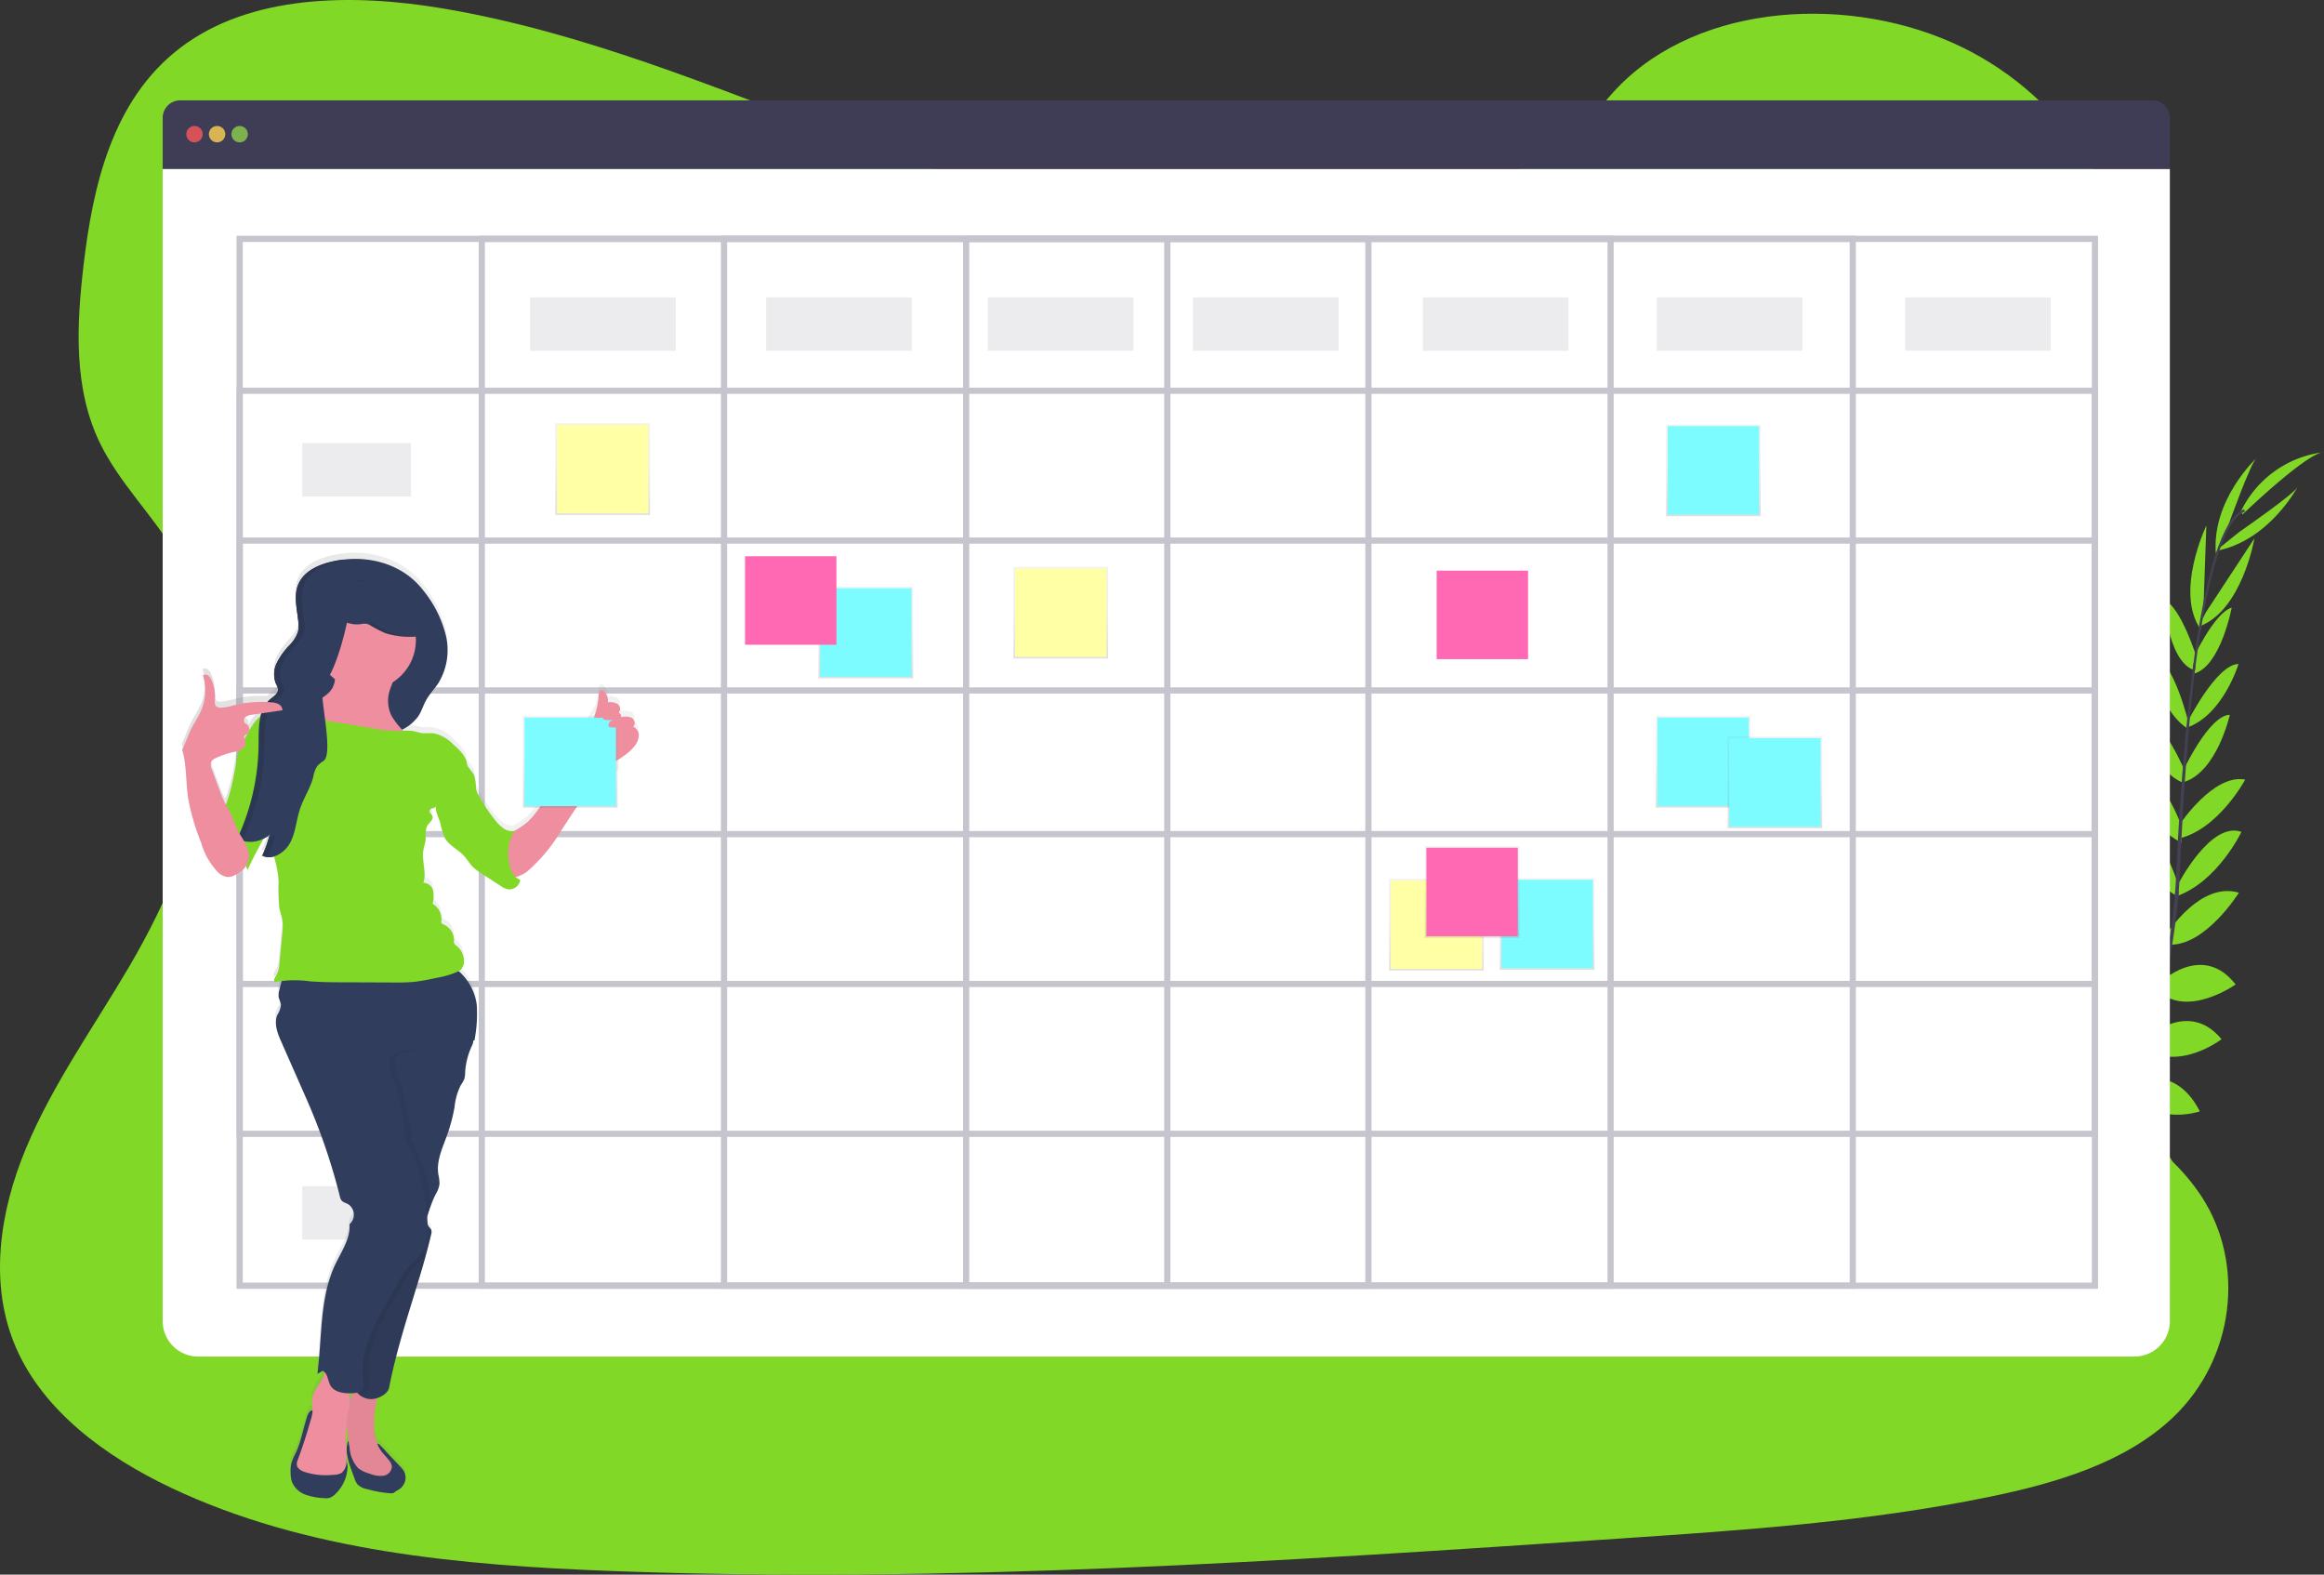 <svg xmlns="http://www.w3.org/2000/svg" xmlns:xlink="http://www.w3.org/1999/xlink" width="375" height="254.045" viewBox="0 0 375 254.045"><rect x="0" y="0" width="375" height="254.045" fill="#333333" stroke="none"/><defs><style>.a{fill:#82d827;}.b{fill:#444053;}.c,.j{fill:#3f3d56;}.d{fill:#fff;}.e{fill:#fa5959;}.e,.f,.g{opacity:0.8;}.f{fill:#fed253;}.g{fill:#8ccf4d;}.h{opacity:0.3;}.i{fill:none;stroke:#3f3d56;stroke-miterlimit:10;}.j,.t{opacity:0.1;}.k{fill:url(#a);}.l{fill:#7cfcff;}.m{fill:#ffffa5;}.n{fill:url(#d);}.o{fill:#ff69b4;}.p{fill:url(#l);}.q{fill:#303d5c;}.r{fill:#ee8e9e;}.s{opacity:0.05;}</style><linearGradient id="a" x1="0.5" y1="1" x2="0.5" gradientUnits="objectBoundingBox"><stop offset="0" stop-color="gray" stop-opacity="0.251"/><stop offset="0.54" stop-color="gray" stop-opacity="0.122"/><stop offset="1" stop-color="gray" stop-opacity="0.102"/></linearGradient><linearGradient id="d" x1="0.5" y1="1" x2="0.5" y2="0" xlink:href="#a"/><linearGradient id="l" x1="0" y1="0.5" x2="1" y2="0.5" xlink:href="#a"/></defs><g transform="translate(0.002 -0.004)"><path class="a" d="M236.7,103.622c-23.045-.036-45.25-7.2-66.494-15.164s-42.319-16.853-64.947-20.664c-14.571-2.451-31.1-2.285-42.445,6.418C51.9,82.587,48.774,96.486,47.277,109.341c-1.123,9.663-1.626,19.813,2.706,28.669,3.01,6.15,8.143,11.223,11.776,17.088,12.64,20.4,5.14,46.362-7.034,67.166C49.012,232,42.319,241.352,38.011,251.671s-6.054,22.029-1.6,32.238c4.418,10.124,14.352,17.505,24.979,22.542,21.621,10.266,46.747,12.525,71.2,13.442,54.138,2.033,108.359-1.59,162.437-5.232,20.012-1.345,40.113-2.7,59.7-6.719,10.879-2.229,22.075-5.55,29.771-12.889,9.769-9.312,11.73-24.562,4.573-35.547-12.008-18.442-43.521-22.006-52.164-41.935-4.759-10.971-.719-23.512,5.252-34.063,12.813-22.615,34.918-42.842,35.219-68.183.205-17.406-11.369-34.417-28.6-42.034-18.068-7.994-42.653-6.027-55.247,8.7C280.563,97.161,257.054,103.655,236.7,103.622Z" transform="translate(-33.81 -66.43)"/><path class="a" d="M976.283,689.479s-4.07-2.686-8.1-.775c0,0,1.242,2.394,6.348,2.166Z" transform="translate(-658.755 -482.17)"/><path class="a" d="M988.718,692.87s1.239,4.716-1.864,7.925c0,0-1.868-1.947,0-6.709Z" transform="translate(-670.689 -485.415)"/><path class="a" d="M990.6,673.236s-.3-4.014-9.355-2.682c0,0-.043,2.59,3.136,3.815S989.009,674.561,990.6,673.236Z" transform="translate(-667.49 -470.308)"/><path class="a" d="M1005.814,679.11s3.832,1.232.417,9.726c0,0-2.527-.566-2.98-3.944S1004.155,680.342,1005.814,679.11Z" transform="translate(-682.153 -476.212)"/><path class="a" d="M1008.981,649.872s.517-6.6-8.739-5.921c0,0-.662,5.961,7.1,7.507Z" transform="translate(-680.19 -452.663)"/><path class="a" d="M1023.881,627.991s-1.272-7.478-10.521-5.249c0,0-.036,6.468,9.008,7.034Z" transform="translate(-688.973 -438.233)"/><path class="a" d="M1035.819,605.039s-2.123-7.285-11.289-5.1c0,0,2.179,6.55,10.68,6.451Z" transform="translate(-696.444 -422.984)"/><path class="a" d="M1049.368,581.906s-2.076-7.56-10.928-5.3c0,0,2.954,7.183,10.345,6.58Z" transform="translate(-705.748 -407.371)"/><path class="a" d="M1059.839,556.749s-1.6-9.233-9.839-7.2c0,0,2.4,8.411,9.239,8.544Z" transform="translate(-713.48 -389.361)"/><path class="a" d="M1066.716,531.443s-1.914-9.322-10.266-6.623c0,0,3.275,8.806,9.677,7.895Z" transform="translate(-717.794 -372.688)"/><path class="a" d="M1073.068,503.217s-3.043-9.319-9.5-9.067c0,0,3.113,9.845,8.941,10.928Z" transform="translate(-722.556 -352.5)"/><path class="a" d="M1078,476.859s-3.312-11.22-8.564-10.355c0,0,2.292,8.577,8.378,12.1Z" transform="translate(-726.482 -333.981)"/><path class="a" d="M1080.279,449.953s-3.1-9.352-8.279-9.723c0,0,2.113,9.2,8.173,12.15Z" transform="translate(-728.194 -316.439)"/><path class="a" d="M1084.215,423.931s-3.871-9.362-7.286-9.571c0,0,1.679,9.213,6.954,11.107Z" transform="translate(-731.491 -299.136)"/><path class="a" d="M1088.5,396.508s-2.391-10.18-5.8-11.008c0,0,.47,8.312,5.461,11.766Z" transform="translate(-735.35 -279.834)"/><path class="a" d="M1093.455,367.8s-2.5-8.1-5.275-9.335c0,0,.55,9.551,4.636,11.319Z" transform="translate(-739.016 -261.748)"/><path class="a" d="M1103.14,336.726l.507-14.286s-5.173,10.779-.888,16.806Z" transform="translate(-747.63 -237.657)"/><path class="a" d="M1115.358,300.464s3.729-10.435,4.636-11.014c0,0-7.319,6.766-6.6,15.475Z" transform="translate(-755.845 -215.592)"/><path class="a" d="M1024.39,661.747s6.564-.861,6.365,8.418c0,0-5.931.964-7.865-6.706Z" transform="translate(-695.347 -464.585)"/><path class="a" d="M1043,638.68s7.587-.026,6.954,9.471c0,0-6.365,1.136-8.468-7.68Z" transform="translate(-707.788 -449.171)"/><path class="a" d="M1057.616,616.757s6.885-3.229,11.293,5.1c0,0-6.362,2.692-11.9-3.759Z" transform="translate(-718.168 -434.096)"/><path class="a" d="M1070.733,592.215s7.047-3.437,11.187,4.706c0,0-7.342,2.53-11.769-3.418Z" transform="translate(-726.957 -417.611)"/><path class="a" d="M1078.8,566.708s6.785-6.481,12.2.076c0,0-6.931,5.332-12.515,1.368Z" transform="translate(-732.535 -399.121)"/><path class="a" d="M1085.8,539.373s6.828-6.623,12.2.3c0,0-7.663,5.441-12.442,1.086Z" transform="translate(-737.263 -380.84)"/><path class="a" d="M1090.15,507.213s5.259-8.279,11.448-6.428c0,0-5.454,8.766-11.389,8.375Z" transform="translate(-740.334 -356.76)"/><path class="a" d="M1094.556,479.89s5.3-10.428,10.309-8.61c0,0-3.818,8.014-10.445,10.369Z" transform="translate(-743.189 -337.065)"/><path class="a" d="M1094.867,453.275s5.448-8.206,10.551-7.206c0,0-4.451,8.322-11.077,9.58Z" transform="translate(-743.136 -320.288)"/><path class="a" d="M1097.19,423.939s4.219-9.206,7.653-9.289c0,0-2.027,9.147-7.372,10.839Z" transform="translate(-745.042 -299.33)"/><path class="a" d="M1099.71,399.262s4.693-9.326,8.219-9.342c0,0-2.4,7.971-8.06,10.163Z" transform="translate(-746.728 -282.79)"/><path class="a" d="M1101.85,371.03s3.51-7.716,6.415-8.59c0,0-1.755,9.4-6.03,10.637Z" transform="translate(-748.159 -264.41)"/><path class="a" d="M1106.3,340.628l7.842-11.948s-2.007,11.786-8.988,14.24Z" transform="translate(-750.366 -241.83)"/><path class="a" d="M1117.192,310.842s9.117-6.292,9.445-7.312c0,0-4.636,8.815-13.246,10.372Z" transform="translate(-755.877 -225.009)"/><path class="a" d="M1126,296.761s10.468-10.064,13.141-10.051a17.089,17.089,0,0,0-13.392,9.514Z" transform="translate(-764.144 -213.759)"/><path class="b" d="M1102.15,340.507l.381.05c1.967-15.4,4.835-24.506,8.077-25.625l-.126-.361C1107.048,315.762,1104.167,324.73,1102.15,340.507Z" transform="translate(-748.36 -232.393)"/><path class="b" d="M1093.42,427.4l.576.05c.119-1.437.212-2.911.275-4.375.55-12.746,1.4-24.446,2.523-33.219l-.331-.414c-1.123,8.789-2.215,20.847-2.765,33.606C1093.632,424.5,1093.539,425.967,1093.42,427.4Z" transform="translate(-742.521 -282.469)"/><path class="b" d="M959.568,571.519c.1-.046,10.246-4.573,20.774-15.379a83.588,83.588,0,0,0,15.184-21.525c4.865-9.912,7.832-22.092,8.829-33.924l-.6.281c-2.235,26.556-14.326,44.707-23.943,54.588-10.425,10.71-20.452,15.194-20.552,15.233Z" transform="translate(-652.789 -356.877)"/><path class="c" d="M434.12,115.31H115.915a2.835,2.835,0,0,0-2.835,2.835V126.4H436.955v-8.259a2.835,2.835,0,0,0-2.835-2.835Z" transform="translate(-86.83 -99.12)"/><path class="d" d="M113.08,148.81V334.67a5.716,5.716,0,0,0,5.716,5.716H431.239a5.716,5.716,0,0,0,5.716-5.716V148.81Z" transform="translate(-86.83 -121.526)"/><circle class="e" cx="1.325" cy="1.325" r="1.325" transform="translate(30.058 20.326)"/><circle class="f" cx="1.325" cy="1.325" r="1.325" transform="translate(33.701 20.326)"/><circle class="g" cx="1.325" cy="1.325" r="1.325" transform="translate(37.344 20.326)"/><g class="h" transform="translate(38.668 38.54)"><rect class="i" width="299.369" height="168.892"/><rect class="i" width="221.215" height="168.892" transform="translate(39.077)"/><rect class="i" width="143.061" height="168.892" transform="translate(78.154)"/><rect class="i" width="64.907" height="168.892" transform="translate(117.231)"/><line class="i" y2="168.892" transform="translate(149.684)"/><rect class="i" width="299.369" height="119.88" transform="translate(0 24.506)"/><rect class="i" width="299.369" height="71.531" transform="translate(0 48.681)"/><rect class="i" width="299.369" height="23.181" transform="translate(0 72.855)"/></g><rect class="j" width="23.512" height="8.61" transform="translate(85.527 47.978)"/><rect class="j" width="17.551" height="8.61" transform="translate(48.769 71.491)"/><rect class="j" width="23.512" height="8.61" transform="translate(123.611 47.978)"/><rect class="j" width="23.512" height="8.61" transform="translate(159.376 47.978)"/><rect class="j" width="23.512" height="8.61" transform="translate(192.492 47.978)"/><rect class="j" width="23.512" height="8.61" transform="translate(229.582 47.978)"/><rect class="j" width="23.512" height="8.61" transform="translate(267.334 47.978)"/><rect class="j" width="23.512" height="8.61" transform="translate(307.405 47.978)"/><rect class="k" width="15.276" height="14.79" transform="translate(132.062 94.655)"/><rect class="l" width="14.75" height="14.28" transform="translate(132.327 94.91)"/><rect class="k" width="15.276" height="14.79" transform="translate(163.536 91.45)"/><rect class="m" width="14.75" height="14.28" transform="translate(163.8 91.705)"/><rect class="k" width="15.276" height="14.79" transform="translate(224.138 141.786)"/><rect class="m" width="14.75" height="14.28" transform="translate(224.403 142.041)"/><rect class="n" width="15.276" height="14.79" transform="translate(89.601 68.298)"/><rect class="m" width="14.75" height="14.28" transform="translate(89.862 68.553)"/><rect class="n" width="15.276" height="14.79" transform="translate(119.955 89.492)"/><rect class="o" width="14.75" height="14.28" transform="translate(120.216 89.747)"/><rect class="k" width="15.276" height="14.79" transform="translate(242.007 141.68)"/><rect class="l" width="14.75" height="14.28" transform="translate(242.272 141.935)"/><rect class="k" width="15.276" height="14.79" transform="translate(268.831 68.494)"/><rect class="l" width="14.75" height="14.28" transform="translate(269.096 68.748)"/><rect class="k" width="15.276" height="14.79" transform="translate(267.175 115.518)"/><rect class="l" width="14.75" height="14.28" transform="translate(267.44 115.773)"/><rect class="k" width="15.276" height="14.79" transform="translate(278.766 118.83)"/><rect class="l" width="14.75" height="14.28" transform="translate(279.031 119.085)"/><rect class="n" width="15.276" height="14.79" transform="translate(229.9 136.517)"/><rect class="o" width="14.75" height="14.28" transform="translate(230.162 136.772)"/><rect class="n" width="15.276" height="14.79" transform="translate(231.556 91.811)"/><rect class="o" width="14.75" height="14.28" transform="translate(231.817 92.065)"/><rect class="j" width="17.551" height="8.61" transform="translate(48.769 94.672)"/><rect class="j" width="17.551" height="8.61" transform="translate(48.769 118.846)"/><rect class="j" width="17.551" height="8.61" transform="translate(48.769 143.021)"/><rect class="j" width="17.551" height="8.61" transform="translate(48.769 167.196)"/><rect class="j" width="17.551" height="8.61" transform="translate(48.769 191.371)"/><path class="p" d="M195.129,362.809c.49-.311.295-1.146-.209-1.434a2.457,2.457,0,0,0-1.7-.079.692.692,0,0,0-.364-.729v-.126a.906.906,0,0,0-.2-1.285,2.592,2.592,0,0,0-1.576-.278,2.1,2.1,0,0,0-.662-1.788.553.553,0,0,0-.364-.176c-.331,0-.424.424-.447.738a13.981,13.981,0,0,1-.407,2.447l-10.292,17.22c-1.146,1.656,2.414-3.312,1.268-1.639a14.573,14.573,0,0,1-2.027,2.514,9.987,9.987,0,0,1-2.288,1.533,2.7,2.7,0,0,1-1.563-.444,6.291,6.291,0,0,1-1.5-1.487,29.351,29.351,0,0,1-2.427-3.606,4.673,4.673,0,0,1-.556-1.288,11.887,11.887,0,0,0-.281-2.162,3.536,3.536,0,0,0-.444-.7l-.712-.944v-.043c-.079-1.4-1.215-2.477-2.275-3.4a6.129,6.129,0,0,0-3.067-1.762c-.636-.083-1.288.04-1.924-.04-.52-.066-1.013-.262-1.53-.348a6.488,6.488,0,0,0-1.5-.03l-.212-.2a5.934,5.934,0,0,0,2.679-2.252c.49-.792.758-1.706,1.212-2.52.553-.993,1.374-1.815,1.987-2.768a10.229,10.229,0,0,0,1.152-7.809,18.89,18.89,0,0,0-3.643-7.166c-3.179-4.113-8.511-5.63-13.531-4.835q-.5.079-.993.189a12.757,12.757,0,0,0-2.461.785,6.292,6.292,0,0,0-2.686,2.1,4.839,4.839,0,0,0-.467.868,5.112,5.112,0,0,0-.225.715,7.421,7.421,0,0,0-.123,2.239c.02.255.046.51.076.765l.05.384c.033.255.07.51.106.765.053.384.1.768.139,1.146a7.285,7.285,0,0,1,.043.8v.2a3.288,3.288,0,0,1-.089.593,2.484,2.484,0,0,1-.1.315,3.92,3.92,0,0,1-.467.858,10.838,10.838,0,0,1-.838,1.03l-.288.331c-.1.109-.189.222-.285.331a12.144,12.144,0,0,0-1.037,1.4,6.82,6.82,0,0,0-.407.768,5.5,5.5,0,0,0-.235.616,5.1,5.1,0,0,0-.179.861.815.815,0,0,1-.02.219v.434a3.8,3.8,0,0,0,.046.431,3.055,3.055,0,0,0,.1.417,2.834,2.834,0,0,0,.156.4c0,.036.033.073.053.109l.053.109c.036.073.073.142.106.215a1.412,1.412,0,0,1,.109.331v.242a1.355,1.355,0,0,1-.49.844c-.066.063-.132.119-.2.179l-.106.086-.215.169-.205.166a4.171,4.171,0,0,0-.5.5,18.5,18.5,0,0,0-5.544.543,7.5,7.5,0,0,1-1.987.361.993.993,0,0,1-.861-.361,1.268,1.268,0,0,1-.089-.795,6.855,6.855,0,0,0-.53-3.245,1.8,1.8,0,0,0-.53-.772.748.748,0,0,0-.881-.046,8.256,8.256,0,0,1-.229,5.52,17.831,17.831,0,0,1-1.275,2.394c-.755,1.288-1.179,2.762-1.851,4.1.752,2.547.583,5.265.993,7.895a36.3,36.3,0,0,0,2.08,7.113,11.528,11.528,0,0,0,2.755,4.812,2.51,2.51,0,0,0,1.705.742,2.979,2.979,0,0,0,1.325-.5,5.19,5.19,0,0,0,1.123-.825,2.9,2.9,0,0,0,.331-.44,1.719,1.719,0,0,0,.248.623c.808-1.742,1.7-3.444,2.649-5.11a4.379,4.379,0,0,0,.795-.543.712.712,0,0,0,.046.179c-.043.159-.083.331-.126.48s-.093.308-.139.457-.07.222-.106.331-.089.265-.139.4-.106.288-.162.43-.076.205-.119.3c-.1.252-.209.5-.331.742a2.319,2.319,0,0,0,.285.116l.063.02a2.317,2.317,0,0,0,.262.066h.1a1.864,1.864,0,0,0,.2.02h.288a2.836,2.836,0,0,0,.7-.119l.129.53a18.926,18.926,0,0,1,.636,3.643,28.255,28.255,0,0,0,.089,4.173c.136.712.411,1.394.51,2.11a8.991,8.991,0,0,1-.036,2.023l-.464,4.878a4.172,4.172,0,0,1-.417,1.722c-.229.4-.6.851-.368,1.245a8.279,8.279,0,0,1,1.162-.222c-.142.517-.272,1.037-.394,1.56a2.749,2.749,0,0,0-.093,1.2,8.072,8.072,0,0,1,.358,1.1,3.717,3.717,0,0,1-.583,1.676c-.583,1.411.036,3,.662,4.4l1.828,4.146,1.5,3.4c.444.993.891,2.02,1.325,3.04a98.688,98.688,0,0,1,4.775,14.319,1.709,1.709,0,0,0,.248.623c.252.331.712.437,1.086.642a2.031,2.031,0,0,1,.225,3.235c.209,2.49-1.656,4.9-2.616,7.2-2.212,5.3-1.811,11.279-2.57,16.975l.858-.5a1.063,1.063,0,0,1,.278.182q-.03.159-.07.331a5.189,5.189,0,0,1-.55,1.381,7.337,7.337,0,0,0-1.381,2.61,16.3,16.3,0,0,0,.109,1.792v.166c-.076-.073-.192-.066-.364.07a2.136,2.136,0,0,0-.54,1.017c-.149.427-.268.861-.387,1.295l-.444,1.53a17.786,17.786,0,0,1-.9,2.7,11.564,11.564,0,0,0-.795,1.828,5.673,5.673,0,0,0-.136,1.57,4.706,4.706,0,0,0,.215,1.49,3.7,3.7,0,0,0,2.169,2.057,10.185,10.185,0,0,0,3.014.57,2.534,2.534,0,0,0,.791-.023,2.149,2.149,0,0,0,.765-.4,6.381,6.381,0,0,0,2.245-4.636,6.847,6.847,0,0,0-.189-1.053c.086-1.884-.189-3.779-.046-5.656.03.215.06.427.093.639l.331,2.109a.44.44,0,0,0-.113-.2,4.848,4.848,0,0,0-.126,2.414,14.405,14.405,0,0,0,.7,2.341l.45,1.258a3,3,0,0,0,.536,1.043,2.974,2.974,0,0,0,1.57.735,17.307,17.307,0,0,0,3.8.662.861.861,0,0,0,.5-.093,2.436,2.436,0,0,0,.225-.189,2.229,2.229,0,0,1,.364-.212,2.4,2.4,0,0,0,1.166-1.381,2.179,2.179,0,0,0-.215-1.785,4.173,4.173,0,0,0-.513-.623l-2.265-2.4a14.278,14.278,0,0,0-1.106-1.172.414.414,0,0,0-.364-.119,11.682,11.682,0,0,1-.431-5.017c.033-.5.308-1.547.417-2.4a3.878,3.878,0,0,0,1.2-.662,1.815,1.815,0,0,0,.692-1.033,173.2,173.2,0,0,1,4.716-17.177c.172-.56.331-1.123.507-1.682.073-.238.139-.48.209-.722s.116-.391.172-.586c.093-.331.185-.662.275-.993.027-.089.05-.179.076-.268a.307.307,0,0,1,0-.053c.109-.407.215-.815.331-1.222.04-.159.083-.311.123-.47.129-.517.258-1.04.381-1.56a1.716,1.716,0,0,0,.046-.219.924.924,0,0,0-.036-.553h0a.72.72,0,0,0-.129-.185c-.036-.043-.076-.086-.116-.126a1.832,1.832,0,0,1-.126-.142,1.281,1.281,0,0,1-.232-.434v-.477c0-.146-.02-.331-.03-.5a5.3,5.3,0,0,1,.149-.662c.04-.129.083-.258.123-.387s.1-.331.152-.48a1.215,1.215,0,0,0,.3-.818q.308-.768.679-1.507a4.544,4.544,0,0,0,.606-1.629,6.463,6.463,0,0,0-.192-1.547c-.331-2.153.662-4.249,1.394-6.292a27.91,27.91,0,0,0,1.232-4.636,9.852,9.852,0,0,1,1.01-3.524,5.248,5.248,0,0,0,.543-.941,3.7,3.7,0,0,0,.146-1.066,11.766,11.766,0,0,1,1.043-4.229,2.682,2.682,0,0,0,.272-.825.3.3,0,0,0,0-.056v-.079l.169-.027a22.416,22.416,0,0,0,.381-5.7,8.686,8.686,0,0,0-2.911-5.5h.033a1.816,1.816,0,0,0,.835-1.616,3.149,3.149,0,0,0-1.172-2.461,1.176,1.176,0,0,1-.4-.411,1.249,1.249,0,0,1-.05-.533,2.725,2.725,0,0,0-1.679-2.53.632.632,0,0,1-.275-.159.662.662,0,0,1-.073-.483,2.957,2.957,0,0,0-1.427-2.7,4.663,4.663,0,0,0,.063-2.146,1.578,1.578,0,0,0-1.57-1.225c.583-1.59-.245-3.358-.026-5.037.1-.722.384-1.414.421-2.139a4.376,4.376,0,0,1,.192-1.947c.321-.576,1.08-1.027.884-1.656-.083-.268-.331-.454-.447-.715s.348-.662.586-.517c.113-.086.225-.176.331-.268a5.336,5.336,0,0,0,.2.993c.162.543.411,1.053.58,1.593a12.953,12.953,0,0,0,.748,2.474c.662,1.209,2.063,1.808,3.01,2.812.556.586.957,1.325,1.53,1.881a8.337,8.337,0,0,0,1.424,1.07l3.06,1.987a3.516,3.516,0,0,0,1.046.52,1.785,1.785,0,0,0,2.1-1.513,2.067,2.067,0,0,1-.752-.467.294.294,0,0,0,.129-.02,4.825,4.825,0,0,0,1.964-1.043,26.439,26.439,0,0,0,5.275-6.431c1.6-2.441,9.316-8.9,9.316-8.9V368.1a9.418,9.418,0,0,0,2.57-2.189,2.838,2.838,0,0,0,.646-1.656A1.474,1.474,0,0,0,195.129,362.809Zm-64.146,6.275q-.222,1.427-.546,2.835a26.937,26.937,0,0,1-.914,3.2l-.119.331c-.109-.205-.219-.407-.331-.616-.248-.52-.45-1.06-.662-1.6l-1.278-3.444a1.613,1.613,0,0,1-.083-1.374,1.536,1.536,0,0,1,.729-.546,14.4,14.4,0,0,1,2.8-.95,7.672,7.672,0,0,0,.9-.238A13.577,13.577,0,0,0,130.983,369.085Zm1.414-4.305a.513.513,0,0,1,0-.5,1.139,1.139,0,0,1,.331-.232l.1-.066c-.132.275-.281.54-.427.808Zm2.649-3.745a6.929,6.929,0,0,0-1.02,1.046,10.933,10.933,0,0,0-.874,1.351.993.993,0,0,0-.364-.993,2.11,2.11,0,0,1-.331-.225.7.7,0,0,1,.139-.974,2.02,2.02,0,0,1,1.03-.351l1.527-.225c-.046.129-.076.255-.109.381ZM149.34,471.857a5.54,5.54,0,0,0-.089-1.368h.563C149.658,470.93,149.5,471.4,149.34,471.857Z" transform="translate(-93.044 -246.543)"/><path class="q" d="M165.862,338.922c-2.649.427-5.6,1.447-6.623,3.931-.765,1.878-.172,3.99.023,6.007a4.636,4.636,0,0,1-.056,1.6,5.6,5.6,0,0,1-1.4,2.2,11.66,11.66,0,0,0-2.017,2.828,4.111,4.111,0,0,0-.136,3.378,2.434,2.434,0,0,1,.331.891c.033.689-.689,1.126-1.219,1.566-1.987,1.656-1.9,4.636-1.921,7.229a36.663,36.663,0,0,1-3.441,15.3,4.673,4.673,0,0,0,5.222-.682,17.4,17.4,0,0,1-1.186,3.418c1.682.815,3.712-.523,4.557-2.192s.944-3.61,1.543-5.381,1.656-3.312,2.123-5.1a4.742,4.742,0,0,1,.6-1.709,4.5,4.5,0,0,1,1.06-.9,10.342,10.342,0,0,0,3.745-5.077,20.62,20.62,0,0,0,6.262.719A6.961,6.961,0,0,0,178.684,364c.49-.792.755-1.7,1.209-2.517.556-.993,1.374-1.815,1.987-2.765a10.226,10.226,0,0,0,1.149-7.8,18.617,18.617,0,0,0-3.643-7.156C176.214,339.644,170.882,338.117,165.862,338.922Z" transform="translate(-111.122 -248.542)"/><path class="a" d="M145.086,430.57c-.149.947-.331,1.894-.543,2.831a27.712,27.712,0,0,1-.914,3.2,3.053,3.053,0,0,0-.288,1.47,2.672,2.672,0,0,0,.354.874c1.209,2.149,2.845,4.226,2.98,6.689a3.574,3.574,0,0,0,.331,1.785q1.4-3.017,3.093-5.881c1.179-1.987,2.49-4.02,2.828-6.319a11.839,11.839,0,0,0-.043-3.245,7.038,7.038,0,0,0-1.162-3.414c-.8-1.046-2.98-2.626-4.414-2.3C145.642,426.642,145.3,429.222,145.086,430.57Z" transform="translate(-107.067 -307.067)"/><path class="r" d="M277.373,426.4a14.257,14.257,0,0,0,4.454-2.49,14.572,14.572,0,0,0,2.027-2.514l3.726-5.375a9.821,9.821,0,0,0,1.987-4.159,13.7,13.7,0,0,0,3.719-8.458c.026-.315.132-.729.447-.738a.553.553,0,0,1,.364.175,2.1,2.1,0,0,1,.662,1.785,2.462,2.462,0,0,1,1.576.278c.444.318.563,1.106.086,1.368a.682.682,0,0,1,.474.772,2.484,2.484,0,0,1,1.7.08c.5.285.7,1.119.209,1.431a1.477,1.477,0,0,1,.944,1.414,2.808,2.808,0,0,1-.646,1.656c-1.431,1.921-3.954,2.7-5.613,4.424a13.365,13.365,0,0,0-1.46,1.951l-4.805,7.312a26.362,26.362,0,0,1-5.272,6.421,4.825,4.825,0,0,1-1.964,1.043,2.162,2.162,0,0,1-2.063-.573,3.352,3.352,0,0,1-.6-2.056C277.244,428.918,277.456,427.646,277.373,426.4Z" transform="translate(-196.671 -291.318)"/><path class="q" d="M211.406,772.586a4.011,4.011,0,0,1,.513.623,2.173,2.173,0,0,1,.215,1.782,2.381,2.381,0,0,1-1.162,1.378,2.121,2.121,0,0,0-.368.212,2.094,2.094,0,0,1-.225.192.918.918,0,0,1-.5.093,17.671,17.671,0,0,1-3.8-.662,3.061,3.061,0,0,1-1.57-.735,3,3,0,0,1-.536-1.043l-.45-1.255a14.551,14.551,0,0,1-.692-2.338,4.8,4.8,0,0,1,.126-2.411.759.759,0,0,1,.166.493,5.4,5.4,0,0,0,.967,2.338,2.375,2.375,0,0,0,.378.474,2.4,2.4,0,0,0,1.129.474,14,14,0,0,0,2.4.308.663.663,0,0,0,.331-.04.593.593,0,0,0,.275-.331,1.464,1.464,0,0,0,0-.993c-.219-.613-.818-1.013-1.1-1.6-.215-.43.079-.9.517-.54a13.768,13.768,0,0,1,1.109,1.172Z" transform="translate(-146.795 -535.946)"/><path class="r" d="M206.9,745.5c-.129,2.023-.219,4.209.887,5.908.4.609.934,1.123,1.388,1.7a2.02,2.02,0,0,1,.5,1.023,1.581,1.581,0,0,1-1.364,1.517,4.407,4.407,0,0,1-2.189-.331,5.27,5.27,0,0,1-1.858-.874,5.355,5.355,0,0,1-1.411-3.418l-.45-2.894a6.921,6.921,0,0,1,.411-4.371l.742-2.172a.993.993,0,0,1,.331-.54.92.92,0,0,1,.566-.106c.709.036,2.5.295,2.845,1.046C207.581,742.632,206.945,744.719,206.9,745.5Z" transform="translate(-146.447 -517.556)"/><path class="s" d="M206.9,745.5c-.129,2.023-.219,4.209.887,5.908.4.609.934,1.123,1.388,1.7a2.02,2.02,0,0,1,.5,1.023,1.581,1.581,0,0,1-1.364,1.517,4.407,4.407,0,0,1-2.189-.331,5.27,5.27,0,0,1-1.858-.874,5.355,5.355,0,0,1-1.411-3.418l-.45-2.894a6.921,6.921,0,0,1,.411-4.371l.742-2.172a.993.993,0,0,1,.331-.54.92.92,0,0,1,.566-.106c.709.036,2.5.295,2.845,1.046C207.581,742.632,206.945,744.719,206.9,745.5Z" transform="translate(-146.447 -517.556)"/><path class="q" d="M224.631,563.469a.369.369,0,0,1,0,.056,2.481,2.481,0,0,1-.272.818,11.762,11.762,0,0,0-1.046,4.219,3.7,3.7,0,0,1-.146,1.066,5.3,5.3,0,0,1-.543.937,9.893,9.893,0,0,0-1.01,3.52,27.821,27.821,0,0,1-1.232,4.616c-.738,2.047-1.732,4.139-1.394,6.292a6.464,6.464,0,0,1,.192,1.547,4.49,4.49,0,0,1-.606,1.626,15.51,15.51,0,0,0-.662,1.507c-.215.55-.407,1.113-.576,1.682a2.285,2.285,0,0,0,.126,2.07,2.524,2.524,0,0,1,.374.454,1.216,1.216,0,0,1,0,.782q-.394,1.656-.841,3.312c-.232.861-.477,1.715-.729,2.57-1.861,6.249-3.974,12.435-5.219,18.836-.179.921-1.361,1.58-2.275,1.782a2.98,2.98,0,0,1-2.616-.7c-.063-.056-.123-.119-.179-.179a5.5,5.5,0,0,1-1.03-4.05c.331-6.587,3.643-12.617,5.219-19.018a36.793,36.793,0,0,0,1.027-7.06c.368-7.948.517-16.353-1.732-23.993-.467-1.59-1.02-3.384-.179-4.808a4.786,4.786,0,0,1,2.487-1.818,16,16,0,0,1,12.405.331,3.851,3.851,0,0,1-.02.477,4.888,4.888,0,0,0,.252,2.192A2.784,2.784,0,0,1,224.631,563.469Z" transform="translate(-148.264 -395.505)"/><path class="q" d="M177.649,756.007l-.421,1.53a17.342,17.342,0,0,1-.894,2.692,11.561,11.561,0,0,0-.795,1.828,5.673,5.673,0,0,0-.136,1.57,4.687,4.687,0,0,0,.215,1.487,3.692,3.692,0,0,0,2.166,2.053,10.1,10.1,0,0,0,3.014.566,2.436,2.436,0,0,0,.791-.02,2.148,2.148,0,0,0,.765-.4,6.366,6.366,0,0,0,2.242-4.636,5.7,5.7,0,0,0-.235-1.186c-.109-.146-1.166.45-.712.95.662.735-1.288.354-2.282.291a8.571,8.571,0,0,1-1.295-.212l-1.609-.331c-.527-.113-1.133-.295-1.325-.8s.219-1.106.536-1.6a10.442,10.442,0,0,0,1.255-4.431c.036-.3.414-2.259-.364-1.656a2.2,2.2,0,0,0-.54,1.017C177.884,755.139,177.765,755.573,177.649,756.007Z" transform="translate(-128.51 -526.03)"/><path class="s" d="M217.405,654.037a2.255,2.255,0,0,1-.123-2.07c.073-.258.156-.513.242-.768l-6.319-2.139c-.023.57-.05,1.133-.076,1.7a36.6,36.6,0,0,1-1.023,7.064c-1.58,6.4-4.895,12.428-5.219,19.012-.076,1.517.086,3.212,1.209,4.232a2.98,2.98,0,0,0,2.613.7c.917-.2,2.1-.864,2.278-1.785,1.252-6.4,3.355-12.584,5.219-18.84q.871-2.911,1.57-5.868a1.206,1.206,0,0,0,0-.778A2.318,2.318,0,0,0,217.405,654.037Z" transform="translate(-148.224 -456.113)"/><path class="r" d="M182.266,734.568a7.358,7.358,0,0,0-1.378,2.61,16.3,16.3,0,0,0,.109,1.788,5.812,5.812,0,0,1-.262,1.46q-.924,3.335-2.126,6.577a1.8,1.8,0,0,0-.169.894c.079.507.573.841,1.043,1.043a11.125,11.125,0,0,0,4.838.533,2.54,2.54,0,0,0,1.361-.331,2.357,2.357,0,0,0,.768-1.9c.113-2.053-.235-4.116,0-6.156.083-.745.238-1.477.354-2.215a6.45,6.45,0,0,0-.093-3.09,7.083,7.083,0,0,0-1.159-1.944,6.11,6.11,0,0,0-1.606-1.6c-.192-.113-.738-.464-.934-.245-.1.113-.056.414-.07.553a5.807,5.807,0,0,1-.113.636A5.243,5.243,0,0,1,182.266,734.568Z" transform="translate(-130.544 -511.532)"/><path class="s" d="M212.08,566a1.738,1.738,0,0,0-.116,1.441c.209.874.56,1.712.844,2.563a35.673,35.673,0,0,1,1.086,4.663c.265,1.424.828,3.01.6,4.444a31.665,31.665,0,0,1,3.355,10.534c.129.944-1.967,2.163-1.927,3.113.079,1.894,1.59,2.047.477,3.557-.056.076.417,1.768.354,1.841-.454.546-1.03.993-1.517,1.494a11.48,11.48,0,0,0-1.6,2.341c-2.881,5.206-7.047,11.107-5.762,16.919a1.03,1.03,0,0,1-.55,1.043,2.847,2.847,0,0,1-1.219.281h-.2a5.5,5.5,0,0,1-1.03-4.05c.331-6.587,3.643-12.617,5.219-19.018a36.793,36.793,0,0,0,1.027-7.06c.368-7.948.517-16.353-1.732-23.993-.467-1.59-1.02-3.384-.179-4.809a4.786,4.786,0,0,1,2.487-1.818,16,16,0,0,1,12.405.331,3.855,3.855,0,0,1-.02.477,4.888,4.888,0,0,0,.252,2.192,2.786,2.786,0,0,1,.248.954s.113-1.282.109-1.262c-2.566.368-5.275,2.047-7.865,2.427a18.353,18.353,0,0,0-3.944.868A1.776,1.776,0,0,0,212.08,566Z" transform="translate(-148.217 -395.471)"/><path class="q" d="M169.706,533.988q-.52,1.656-.917,3.345a2.8,2.8,0,0,0-.093,1.2,8.027,8.027,0,0,1,.358,1.1,3.716,3.716,0,0,1-.583,1.676c-.583,1.407.04,3,.662,4.391l1.828,4.14,1.5,3.4q.671,1.515,1.325,3.037a98.461,98.461,0,0,1,4.772,14.3,1.762,1.762,0,0,0,.245.623c.255.331.715.437,1.086.642a2.024,2.024,0,0,1,.225,3.232c.212,2.487-1.656,4.888-2.613,7.193-2.212,5.3-1.811,11.259-2.57,16.955l.858-.5c.825.377.795,1.546,1.239,2.338.662,1.189,2.292,1.354,3.643,1.265a2.821,2.821,0,0,0,1.215-.281,1.027,1.027,0,0,0,.55-1.043c-1.282-5.812,2.881-11.713,5.766-16.919a11.466,11.466,0,0,1,1.6-2.341c.49-.517,1.063-.95,1.52-1.494,1.272-1.527,1.434-3.679,1.348-5.666a31.719,31.719,0,0,0-3.61-13.382c.232-1.431-.331-3.017-.6-4.441a34.862,34.862,0,0,0-1.1-4.659c-.285-.858-.633-1.692-.844-2.567a1.751,1.751,0,0,1,.116-1.44,1.785,1.785,0,0,1,.815-.527,18.358,18.358,0,0,1,3.944-.868l8.885-1.275a22.55,22.55,0,0,0,.378-5.693,8.753,8.753,0,0,0-6.269-7.322,1.344,1.344,0,0,0-1.159.076,46.229,46.229,0,0,0-23.526,1.507Z" transform="translate(-123.722 -377.561)"/><path class="r" d="M184.132,385.194a4.362,4.362,0,0,1-.387,2.543,3.994,3.994,0,0,1-.993,1.116,7.616,7.616,0,0,1-2.927,1.454,3.168,3.168,0,0,0-1.752.765c-.623.752-.205,1.891.331,2.712a7.025,7.025,0,0,0,3.838,3.173c1.325.358,2.706.139,4.043.371.97.169,1.884.57,2.841.8a8.392,8.392,0,0,0,7.706-2.149,11.058,11.058,0,0,1-3.643-3.891,5.52,5.52,0,0,1-.278-3.722c.331-1.212,1.109-2.391.871-3.643a3.749,3.749,0,0,0-2.649-2.507,17.289,17.289,0,0,0-3.358-.666c-.626-.086-4.6-.964-4.848-.53-.139.245.686,1.7.788,2.017a7.67,7.67,0,0,1,.417,2.159Z" transform="translate(-130.091 -276.756)"/><circle class="r" cx="8.06" cy="8.06" r="8.06" transform="translate(50.991 95.218)"/><path class="a" d="M166.617,413.073l5.467.921a20.454,20.454,0,0,0,4.083.411,11.376,11.376,0,0,1,2.252,0c.517.086,1.01.281,1.527.348.639.079,1.288-.043,1.927.04a6.153,6.153,0,0,1,3.063,1.758c1.056.921,2.192,1.987,2.275,3.394a1.03,1.03,0,0,1-.066.47,1.38,1.38,0,0,1-.407.424,13.324,13.324,0,0,0-2.282,3.139,12.1,12.1,0,0,1-2.716,2.931c-.238-.152-.692.248-.589.513s.364.447.45.715c.2.619-.57,1.076-.888,1.656a4.42,4.42,0,0,0-.189,1.944c-.04.725-.331,1.417-.421,2.136-.222,1.679.609,3.447.023,5.034a1.587,1.587,0,0,1,1.57,1.222,4.619,4.619,0,0,1-.063,2.146,2.951,2.951,0,0,1,1.431,2.7.464.464,0,0,0,.331.643,2.729,2.729,0,0,1,1.679,2.527,1.265,1.265,0,0,0,.05.536,1.185,1.185,0,0,0,.394.407,3.14,3.14,0,0,1,1.172,2.457,1.776,1.776,0,0,1-.831,1.613,14.731,14.731,0,0,1-3.673,1.093,32.3,32.3,0,0,1-3.553.633,32.729,32.729,0,0,1-3.312.1l-7.312-.03c-2.057,0-4.113,0-6.163-.156a17.373,17.373,0,0,0-5.726.136c-.232-.394.139-.848.368-1.242a4.133,4.133,0,0,0,.417-1.722l.464-4.871a8.966,8.966,0,0,0,.036-2.02c-.1-.719-.371-1.4-.51-2.109a28.616,28.616,0,0,1-.086-4.166,19.079,19.079,0,0,0-.639-3.643l-1.451-5.961a23.527,23.527,0,0,0-.712-2.98q-1.672-4.305-3.507-8.517a.9.9,0,0,1,.066-.755l1.209-2.166a13.7,13.7,0,0,1,1.106-1.765,6.954,6.954,0,0,1,4.08-2.5,7.193,7.193,0,0,1,4.746.7c.563.3,1.086.662,1.656.96A7.062,7.062,0,0,0,166.617,413.073Z" transform="translate(-111.824 -296.472)"/><path class="a" d="M249.824,434.55l1.9,2.54a3.533,3.533,0,0,1,.444.7,11.461,11.461,0,0,1,.281,2.156,4.543,4.543,0,0,0,.56,1.288,28.975,28.975,0,0,0,2.421,3.6,6.234,6.234,0,0,0,1.507,1.487,2.477,2.477,0,0,0,2.027.361,1.248,1.248,0,0,0-.662.6,7.38,7.38,0,0,0-.47,4.716,4.768,4.768,0,0,0,.53,1.543,2.292,2.292,0,0,0,1.212,1.05,1.782,1.782,0,0,1-2.1,1.51,3.422,3.422,0,0,1-1.043-.52l-3.06-1.987a8.515,8.515,0,0,1-1.424-1.07c-.573-.57-.97-1.292-1.527-1.878-.947-.993-2.338-1.6-3.007-2.808a12.911,12.911,0,0,1-.752-2.471c-.169-.54-.417-1.05-.58-1.593a7.124,7.124,0,0,1,.626-5.087A20.67,20.67,0,0,1,249.824,434.55Z" transform="translate(-175.632 -312.64)"/><path class="q" d="M178.138,347.6a10.683,10.683,0,0,0-2.835-2.951,9.717,9.717,0,0,0-5.116-2.163,5.536,5.536,0,0,0-2.3.374c-.036-2.275-.6-3.792-2.023-3.563-2.649.427-5.6,1.447-6.623,3.931-.765,1.878-.172,3.99.023,6.007a4.636,4.636,0,0,1-.056,1.6,5.6,5.6,0,0,1-1.4,2.2,11.659,11.659,0,0,0-2.017,2.828,4.111,4.111,0,0,0-.136,3.378,2.434,2.434,0,0,1,.331.891c.033.689-.689,1.126-1.219,1.566-1.987,1.656-1.9,4.636-1.921,7.229a36.663,36.663,0,0,1-3.441,15.3,4.673,4.673,0,0,0,5.222-.682,17.4,17.4,0,0,1-1.186,3.418c1.682.815,3.712-.523,4.557-2.192s.944-3.61,1.543-5.381,1.656-3.312,2.123-5.1a4.742,4.742,0,0,1,.6-1.709,4.5,4.5,0,0,1,1.06-.9c1.735-1.245-.821-10.68-.142-12.707.993.222,2.865-4.636,3.921-9.6a5,5,0,0,0,2.295.228,2.843,2.843,0,0,1,.818-.056,2.107,2.107,0,0,1,.715.291,18.1,18.1,0,0,0,2.444,1.255,13.633,13.633,0,0,0,5.534.474A5.514,5.514,0,0,0,178.138,347.6Z" transform="translate(-111.122 -248.914)"/><g class="t" transform="translate(38.277 90.371)"><path d="M150.347,384.247a36.564,36.564,0,0,0,3.457-15.283c.017-2.583-.07-5.583,1.921-7.229.53-.44,1.252-.878,1.219-1.566a2.488,2.488,0,0,0-.331-.891,4.163,4.163,0,0,1,.132-3.378,11.589,11.589,0,0,1,2.02-2.828,5.621,5.621,0,0,0,1.4-2.2,4.71,4.71,0,0,0,.06-1.6c-.2-2.017-.788-4.13-.023-6.007.993-2.4,3.772-3.434,6.355-3.885a1.454,1.454,0,0,0-.7-.046c-2.649.427-5.6,1.447-6.623,3.931-.765,1.878-.172,3.99.023,6.007a4.636,4.636,0,0,1-.056,1.6,5.606,5.606,0,0,1-1.4,2.2,11.66,11.66,0,0,0-2.017,2.828,4.111,4.111,0,0,0-.136,3.378,2.434,2.434,0,0,1,.331.891c.033.689-.689,1.126-1.219,1.566-1.987,1.656-1.9,4.636-1.921,7.229a36.663,36.663,0,0,1-3.441,15.283,4.531,4.531,0,0,0,2.56.48,4.372,4.372,0,0,1-1.613-.48Z" transform="translate(-149.4 -339.313)"/><path d="M162.5,476.318a17.4,17.4,0,0,0,1.176-3.418,4.419,4.419,0,0,1-1.146.758,17.329,17.329,0,0,1-.994,2.649,2.517,2.517,0,0,0,1.556.2A2.472,2.472,0,0,1,162.5,476.318Z" transform="translate(-157.52 -428.661)"/><path d="M208.067,349.363a5.554,5.554,0,0,1,1.537-.358h-.182a5.393,5.393,0,0,0-1.361.1C208.063,349.181,208.067,349.27,208.067,349.363Z" transform="translate(-188.634 -345.791)"/><path d="M216.758,371.756a18.067,18.067,0,0,1-2.441-1.255,2.12,2.12,0,0,0-.719-.291,2.481,2.481,0,0,0-.748.046,3.064,3.064,0,0,1,.517.245,18.1,18.1,0,0,0,2.444,1.255,10.928,10.928,0,0,0,4.086.53,9.582,9.582,0,0,1-3.139-.53Z" transform="translate(-191.838 -359.971)"/><path d="M205.616,369.71a1.03,1.03,0,0,1-.046.219,5.008,5.008,0,0,0,1.2.033A5.3,5.3,0,0,1,205.616,369.71Z" transform="translate(-186.969 -359.644)"/></g><path class="r" d="M133.326,424.069a2.96,2.96,0,0,1-.795,2.355,5.219,5.219,0,0,1-1.123.825,2.981,2.981,0,0,1-1.325.5,2.52,2.52,0,0,1-1.7-.739,11.376,11.376,0,0,1-2.755-4.808,36.167,36.167,0,0,1-2.08-7.107c-.394-2.623-.225-5.338-.977-7.885.662-1.325,1.093-2.8,1.851-4.086a19.028,19.028,0,0,0,1.275-2.391,8.279,8.279,0,0,0,.225-5.517.749.749,0,0,1,.881.046,1.825,1.825,0,0,1,.53.772,6.842,6.842,0,0,1,.53,3.242,1.259,1.259,0,0,0,.089.792.993.993,0,0,0,.861.364,7.774,7.774,0,0,0,1.987-.361,18.461,18.461,0,0,1,6.13-.507,2.958,2.958,0,0,1,1.2.291,1.113,1.113,0,0,1,.616.993l-4.9.719a2.02,2.02,0,0,0-1.03.351.7.7,0,0,0-.139.97,2.28,2.28,0,0,0,.331.225.994.994,0,0,1-.04,1.613,1.138,1.138,0,0,0-.331.232c-.2.268.066.623.152.947a1.2,1.2,0,0,1-.589,1.222,4.1,4.1,0,0,1-1.368.46,14.672,14.672,0,0,0-2.8.95,1.537,1.537,0,0,0-.729.546,1.637,1.637,0,0,0,.083,1.374l1.278,3.437a15.214,15.214,0,0,0,.662,1.6c.331.662.725,1.3,1.06,1.987a20.687,20.687,0,0,1,.8,1.924C131.819,421.158,133.108,422.218,133.326,424.069Z" transform="translate(-93.178 -286.25)"/><rect class="k" width="15.276" height="14.79" transform="translate(84.375 115.518)"/><rect class="l" width="14.75" height="14.28" transform="translate(84.64 115.773)"/><path class="r" d="M325.06,410.915a1.523,1.523,0,0,0-.56.818.331.331,0,0,0,.129.371.371.371,0,0,0,.225,0,2.1,2.1,0,0,0,.993-.467.993.993,0,0,0-.295.238.331.331,0,0,0-.04.358.467.467,0,0,0,.331.169,3.169,3.169,0,0,0,1.421-.066,1.95,1.95,0,0,0-.589.348.792.792,0,0,0-.268.613.3.3,0,0,0,.106.228.381.381,0,0,0,.159.056,3.829,3.829,0,0,0,1.325,0,.679.679,0,0,0,.556-.331.834.834,0,0,0-.129-.639,3.574,3.574,0,0,1-.331-1.616.636.636,0,0,0-.046-.331.59.59,0,0,0-.295-.215,2.556,2.556,0,0,0-1.623-.331A3.415,3.415,0,0,0,325.06,410.915Z" transform="translate(-228.227 -296.267)"/></g></svg>